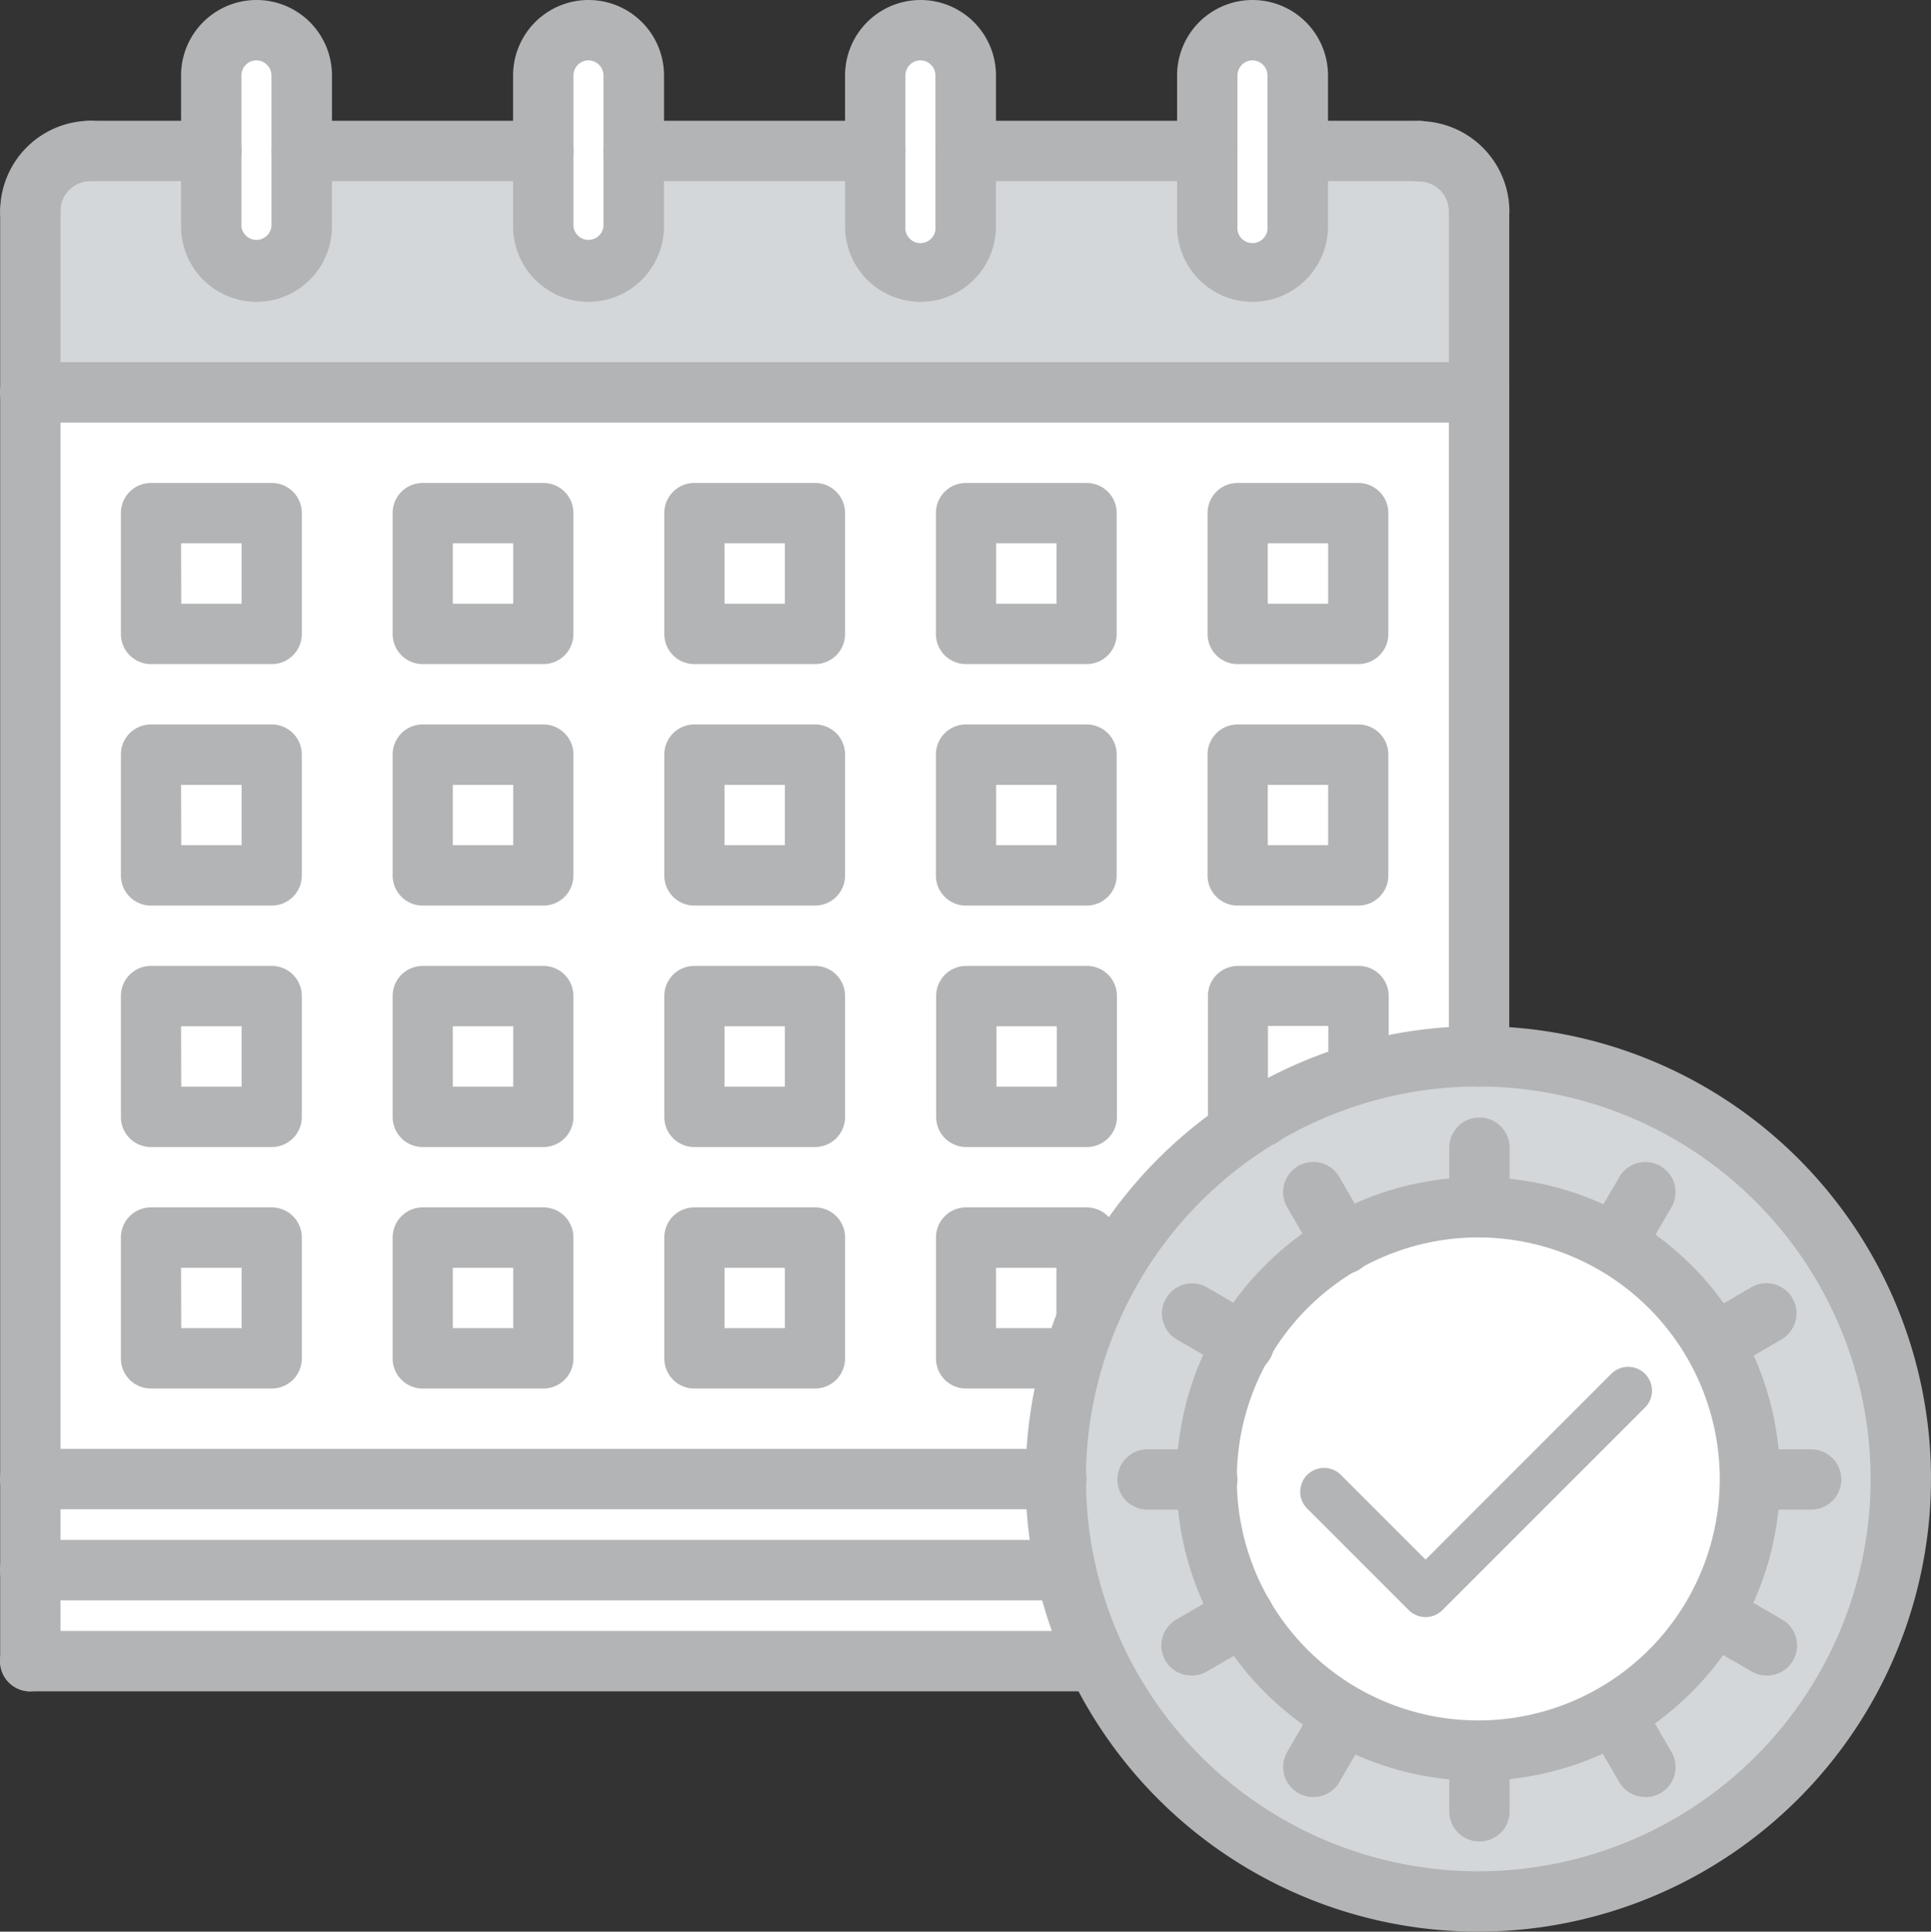 <svg xmlns="http://www.w3.org/2000/svg" width="45.038" height="45.048" viewBox="0 0 45.038 45.048">
  <rect x="0" y="0" width="45.038" height="45.048" fill="#333333" stroke="none"/>
  <g id="Group_8360" data-name="Group 8360" transform="translate(-5804.48 2680)">
    <g id="Group_6780" data-name="Group 6780" transform="translate(8451.48 -6643)">
      <g id="calendar_5_" data-name="calendar (5)" transform="translate(-2647 3963)">
        <path id="Path_5880" data-name="Path 5880" d="M321.161,323.145a6.348,6.348,0,0,1,5.484-3.168h.027a6.335,6.335,0,1,1-5.5,9.517h-.007a6.311,6.311,0,0,1-.859-3.175v-.007A6.278,6.278,0,0,1,321.161,323.145Zm0,0" transform="translate(-292.166 -291.821)" fill="#fff"/>
        <path id="Path_5881" data-name="Path 5881" d="M300.019,289.832a9.855,9.855,0,0,1-18.746,4.252,9.448,9.448,0,0,1-.733-2.127,9.587,9.587,0,0,1-.232-2.126,9.812,9.812,0,0,1,.408-2.816c.092-.3.191-.592.31-.88a9.894,9.894,0,0,1,4.048-4.752,9.753,9.753,0,0,1,2.3-1.007,9.873,9.873,0,0,1,2.788-.4h.014A9.854,9.854,0,0,1,300.019,289.832Zm-15.332,3.182h.007a6.332,6.332,0,1,0,5.5-9.517h-.028a6.342,6.342,0,0,0-6.335,6.335v.007A6.315,6.315,0,0,0,284.687,293.014Zm0,0" transform="translate(-255.685 -255.341)" fill="#d4d7da"/>
        <path id="Path_5882" data-name="Path 5882" d="M40.477,135.977h2.816v2.816H40.477Zm0,0" transform="translate(-36.957 -124.012)" fill="#fff"/>
        <path id="Path_5883" data-name="Path 5883" d="M40.477,199.977h2.816v2.816H40.477Zm0,0" transform="translate(-36.957 -182.381)" fill="#fff"/>
        <path id="Path_5884" data-name="Path 5884" d="M40.477,263.977h2.816v2.816H40.477Zm0,0" transform="translate(-36.957 -240.749)" fill="#fff"/>
        <path id="Path_5885" data-name="Path 5885" d="M40.477,327.977h2.816v2.816H40.477Zm0,0" transform="translate(-36.957 -299.117)" fill="#fff"/>
        <path id="Path_5886" data-name="Path 5886" d="M33.36,418.263H8.476v-2.126H32.628a9.453,9.453,0,0,0,.732,2.126Zm0,0" transform="translate(-7.772 -379.52)" fill="#fff"/>
        <path id="Path_5887" data-name="Path 5887" d="M32.628,394.1H8.476v-2.126H32.4a9.631,9.631,0,0,0,.232,2.126Zm0,0" transform="translate(-7.772 -357.486)" fill="#fff"/>
        <path id="Path_5888" data-name="Path 5888" d="M112.477,327.977h2.816v2.816h-2.816Zm0,0" transform="translate(-102.622 -299.117)" fill="#fff"/>
        <path id="Path_5889" data-name="Path 5889" d="M112.477,263.977h2.816v2.816h-2.816Zm0,0" transform="translate(-102.622 -240.749)" fill="#fff"/>
        <path id="Path_5890" data-name="Path 5890" d="M112.477,199.977h2.816v2.816h-2.816Zm0,0" transform="translate(-102.622 -182.381)" fill="#fff"/>
        <path id="Path_5891" data-name="Path 5891" d="M112.477,135.977h2.816v2.816h-2.816Zm0,0" transform="translate(-102.622 -124.012)" fill="#fff"/>
        <path id="Path_5892" data-name="Path 5892" d="M184.477,135.977h2.816v2.816h-2.816Zm0,0" transform="translate(-168.286 -124.012)" fill="#fff"/>
        <path id="Path_5893" data-name="Path 5893" d="M184.477,199.977h2.816v2.816h-2.816Zm0,0" transform="translate(-168.286 -182.381)" fill="#fff"/>
        <path id="Path_5894" data-name="Path 5894" d="M184.477,263.977h2.816v2.816h-2.816Zm0,0" transform="translate(-168.286 -240.749)" fill="#fff"/>
        <path id="Path_5895" data-name="Path 5895" d="M184.477,327.977h2.816v2.816h-2.816Zm0,0" transform="translate(-168.286 -299.117)" fill="#fff"/>
        <path id="Path_5896" data-name="Path 5896" d="M259.293,327.977v1.936a9.282,9.282,0,0,0-.31.88h-2.506v-2.816Zm0,0" transform="translate(-233.951 -299.117)" fill="#fff"/>
        <path id="Path_5897" data-name="Path 5897" d="M256.477,135.977h2.816v2.816h-2.816Zm0,0" transform="translate(-233.951 -124.012)" fill="#fff"/>
        <path id="Path_5898" data-name="Path 5898" d="M256.477,199.977h2.816v2.816h-2.816Zm0,0" transform="translate(-233.951 -182.381)" fill="#fff"/>
        <path id="Path_5899" data-name="Path 5899" d="M256.637,263.977h2.816v2.816h-2.816Zm0,0" transform="translate(-234.097 -240.749)" fill="#fff"/>
        <path id="Path_5900" data-name="Path 5900" d="M331.445,263.977v1.809a9.754,9.754,0,0,0-2.3,1.007h-.514v-2.816Zm0,0" transform="translate(-299.754 -240.749)" fill="#fff"/>
        <path id="Path_5901" data-name="Path 5901" d="M328.477,199.977h2.816v2.816h-2.816Zm0,0" transform="translate(-299.615 -182.381)" fill="#fff"/>
        <path id="Path_5902" data-name="Path 5902" d="M328.477,135.977h2.816v2.816h-2.816Zm0,0" transform="translate(-299.615 -124.012)" fill="#fff"/>
        <path id="Path_5903" data-name="Path 5903" d="M42.266,103.977v15.487h-.014a9.848,9.848,0,0,0-2.788.4v-1.809H36.648v2.816h.514a9.9,9.9,0,0,0-4.048,4.752v-1.936H30.3V126.5H32.8a9.812,9.812,0,0,0-.408,2.816H8.477V103.977ZM39.45,115.24v-2.816H36.635v2.816Zm0-5.632v-2.816H36.635v2.816Zm-6.321,11.263v-2.816H30.313v2.816Zm-.014-5.632v-2.816H30.3v2.816Zm0-5.632v-2.816H30.3v2.816ZM26.78,126.5v-2.816H23.964V126.5Zm0-5.632v-2.816H23.964v2.816Zm0-5.632v-2.816H23.964v2.816Zm0-5.632v-2.816H23.964v2.816ZM20.444,126.5v-2.816H17.628V126.5Zm0-5.632v-2.816H17.628v2.816Zm0-5.632v-2.816H17.628v2.816Zm0-5.632v-2.816H17.628v2.816ZM14.109,126.5v-2.816H11.293V126.5Zm0-5.632v-2.816H11.293v2.816Zm0-5.632v-2.816H11.293v2.816Zm0-5.632v-2.816H11.293v2.816Zm0,0" transform="translate(-7.773 -94.828)" fill="#fff"/>
        <path id="Path_5904" data-name="Path 5904" d="M322.589,10.792v1.76a1.056,1.056,0,0,1-2.112,0V9.033a1.056,1.056,0,0,1,2.112,0Zm0,0" transform="translate(-292.319 -7.275)" fill="#fff"/>
        <path id="Path_5905" data-name="Path 5905" d="M234.589,10.792v1.76a1.056,1.056,0,0,1-2.112,0V9.033a1.056,1.056,0,0,1,2.112,0Zm0,0" transform="translate(-212.063 -7.275)" fill="#fff"/>
        <path id="Path_5906" data-name="Path 5906" d="M58.588,10.792v1.76a1.056,1.056,0,0,1-2.112,0V9.033a1.056,1.056,0,0,1,2.112,0Zm0,0" transform="translate(-51.549 -7.275)" fill="#fff"/>
        <path id="Path_5907" data-name="Path 5907" d="M146.589,10.792v1.76a1.056,1.056,0,1,1-2.112,0V9.033a1.056,1.056,0,1,1,2.112,0Zm0,0" transform="translate(-131.806 -7.275)" fill="#fff"/>
        <path id="Path_5908" data-name="Path 5908" d="M42.266,41.384v4.224H8.477V41.384a1.408,1.408,0,0,1,1.408-1.408H12.7v1.76a1.056,1.056,0,0,0,2.112,0v-1.76h5.632v1.76a1.056,1.056,0,1,0,2.112,0v-1.76h5.632v1.76a1.056,1.056,0,1,0,2.112,0v-1.76h5.632v1.76a1.056,1.056,0,0,0,2.112,0v-1.76h2.816A1.408,1.408,0,0,1,42.266,41.384Zm0,0" transform="translate(-7.773 -36.459)" fill="#d4d7da"/>
        <g id="Group_6779" data-name="Group 6779" transform="translate(0)">
          <path id="Path_5909" data-name="Path 5909" d="M1.181,34.816a.7.7,0,0,1-.7-.7A2.114,2.114,0,0,1,2.588,32a.7.7,0,0,1,0,1.408.7.7,0,0,0-.7.7.7.7,0,0,1-.7.7Zm0,0" transform="translate(-0.477 -29.184)" fill="#b3b4b6"/>
          <path id="Path_5910" data-name="Path 5910" d="M370.589,34.816a.7.7,0,0,1-.7-.7.7.7,0,0,0-.7-.7.7.7,0,1,1,0-1.408,2.115,2.115,0,0,1,2.112,2.112A.7.7,0,0,1,370.589,34.816Zm0,0" transform="translate(-336.096 -29.184)" fill="#b3b4b6"/>
          <path id="Path_5911" data-name="Path 5911" d="M34.97,97.408H1.181a.7.7,0,0,1,0-1.408H34.97a.7.7,0,0,1,0,1.408Zm0,0" transform="translate(-0.477 -87.553)" fill="#b3b4b6"/>
          <path id="Path_5912" data-name="Path 5912" d="M385.181,69.117a.7.7,0,0,1-.7-.7V48.7a.7.7,0,0,1,1.408,0V68.413A.7.7,0,0,1,385.181,69.117Zm0,0" transform="translate(-350.688 -43.776)" fill="#b3b4b6"/>
          <path id="Path_5913" data-name="Path 5913" d="M1.181,83.22a.7.7,0,0,1-.7-.7V48.7a.7.7,0,1,1,1.408,0V82.517a.7.7,0,0,1-.7.7Zm0,0" transform="translate(-0.477 -43.776)" fill="#b3b4b6"/>
          <path id="Path_5914" data-name="Path 5914" d="M25.115,385.408H1.181a.7.7,0,0,1,0-1.408H25.115a.7.7,0,0,1,0,1.408Zm0,0" transform="translate(-0.477 -350.211)" fill="#b3b4b6"/>
          <path id="Path_5915" data-name="Path 5915" d="M25.328,409.545H1.18a.7.7,0,0,1,0-1.408H25.328a.7.7,0,1,1,0,1.408Zm0,0" transform="translate(-0.476 -372.224)" fill="#b3b4b6"/>
          <path id="Path_5916" data-name="Path 5916" d="M26.061,433.674H1.18a.7.7,0,0,1,0-1.408H26.061a.7.7,0,1,1,0,1.408Zm0,0" transform="translate(-0.476 -394.23)" fill="#b3b4b6"/>
          <path id="Path_5917" data-name="Path 5917" d="M50.236,7.039a1.761,1.761,0,0,1-1.76-1.76V1.76a1.76,1.76,0,0,1,3.52,0V5.28A1.761,1.761,0,0,1,50.236,7.039Zm0-5.632a.353.353,0,0,0-.352.352V5.28a.352.352,0,0,0,.7,0V1.76A.353.353,0,0,0,50.236,1.408Zm0,0" transform="translate(-44.253)" fill="#b3b4b6"/>
          <path id="Path_5918" data-name="Path 5918" d="M138.237,7.039a1.761,1.761,0,0,1-1.76-1.76V1.76a1.76,1.76,0,1,1,3.52,0V5.28A1.761,1.761,0,0,1,138.237,7.039Zm0-5.632a.353.353,0,0,0-.352.352V5.28a.352.352,0,0,0,.7,0V1.76A.353.353,0,0,0,138.237,1.408Zm0,0" transform="translate(-124.51)" fill="#b3b4b6"/>
          <path id="Path_5919" data-name="Path 5919" d="M226.237,7.039a1.761,1.761,0,0,1-1.76-1.76V1.76a1.76,1.76,0,1,1,3.52,0V5.28A1.761,1.761,0,0,1,226.237,7.039Zm0-5.632a.353.353,0,0,0-.352.352V5.28a.352.352,0,1,0,.7,0V1.76A.353.353,0,0,0,226.237,1.408Zm0,0" transform="translate(-204.767)" fill="#b3b4b6"/>
          <path id="Path_5920" data-name="Path 5920" d="M314.237,7.039a1.761,1.761,0,0,1-1.76-1.76V1.76a1.76,1.76,0,0,1,3.52,0V5.28A1.761,1.761,0,0,1,314.237,7.039Zm0-5.632a.353.353,0,0,0-.352.352V5.28a.352.352,0,1,0,.7,0V1.76A.353.353,0,0,0,314.237,1.408Zm0,0" transform="translate(-285.023)" fill="#b3b4b6"/>
          <path id="Path_5921" data-name="Path 5921" d="M20,33.408H17.181a.7.7,0,0,1,0-1.408H20a.7.7,0,0,1,0,1.408Zm0,0" transform="translate(-15.069 -29.184)" fill="#b3b4b6"/>
          <path id="Path_5922" data-name="Path 5922" d="M78.812,33.408H73.181a.7.7,0,0,1,0-1.408h5.632a.7.7,0,0,1,0,1.408Zm0,0" transform="translate(-66.141 -29.184)" fill="#b3b4b6"/>
          <path id="Path_5923" data-name="Path 5923" d="M166.812,33.408h-5.632a.7.7,0,1,1,0-1.408h5.632a.7.7,0,0,1,0,1.408Zm0,0" transform="translate(-146.398 -29.184)" fill="#b3b4b6"/>
          <path id="Path_5924" data-name="Path 5924" d="M254.812,33.408h-5.632a.7.7,0,1,1,0-1.408h5.632a.7.7,0,0,1,0,1.408Zm0,0" transform="translate(-226.655 -29.184)" fill="#b3b4b6"/>
          <path id="Path_5925" data-name="Path 5925" d="M340,33.408h-2.816a.7.7,0,1,1,0-1.408H340a.7.7,0,1,1,0,1.408Zm0,0" transform="translate(-306.911 -29.184)" fill="#b3b4b6"/>
          <path id="Path_5926" data-name="Path 5926" d="M36,132.224H33.181a.7.7,0,0,1-.7-.7V128.7a.7.7,0,0,1,.7-.7H36a.7.7,0,0,1,.7.7v2.816A.7.7,0,0,1,36,132.224Zm-2.112-1.408h1.408v-1.408H33.884Zm0,0" transform="translate(-29.661 -116.737)" fill="#b3b4b6"/>
          <path id="Path_5927" data-name="Path 5927" d="M108,132.224h-2.816a.7.7,0,0,1-.7-.7V128.7a.7.7,0,0,1,.7-.7H108a.7.7,0,0,1,.7.7v2.816A.7.7,0,0,1,108,132.224Zm-2.112-1.408h1.408v-1.408h-1.408Zm0,0" transform="translate(-95.326 -116.737)" fill="#b3b4b6"/>
          <path id="Path_5928" data-name="Path 5928" d="M180,132.224h-2.816a.7.7,0,0,1-.7-.7V128.7a.7.7,0,0,1,.7-.7H180a.7.7,0,0,1,.7.7v2.816A.7.7,0,0,1,180,132.224Zm-2.112-1.408h1.408v-1.408h-1.408Zm0,0" transform="translate(-160.99 -116.737)" fill="#b3b4b6"/>
          <path id="Path_5929" data-name="Path 5929" d="M252,132.224h-2.816a.7.7,0,0,1-.7-.7V128.7a.7.7,0,0,1,.7-.7H252a.7.7,0,0,1,.7.7v2.816A.7.7,0,0,1,252,132.224Zm-2.112-1.408h1.408v-1.408h-1.408Zm0,0" transform="translate(-226.655 -116.737)" fill="#b3b4b6"/>
          <path id="Path_5930" data-name="Path 5930" d="M36,196.224H33.181a.7.7,0,0,1-.7-.7V192.7a.7.7,0,0,1,.7-.7H36a.7.7,0,0,1,.7.7v2.816A.7.7,0,0,1,36,196.224Zm-2.112-1.408h1.408v-1.408H33.884Zm0,0" transform="translate(-29.661 -175.105)" fill="#b3b4b6"/>
          <path id="Path_5931" data-name="Path 5931" d="M108,196.224h-2.816a.7.7,0,0,1-.7-.7V192.7a.7.7,0,0,1,.7-.7H108a.7.7,0,0,1,.7.7v2.816A.7.7,0,0,1,108,196.224Zm-2.112-1.408h1.408v-1.408h-1.408Zm0,0" transform="translate(-95.326 -175.105)" fill="#b3b4b6"/>
          <path id="Path_5932" data-name="Path 5932" d="M180,196.224h-2.816a.7.7,0,0,1-.7-.7V192.7a.7.7,0,0,1,.7-.7H180a.7.7,0,0,1,.7.7v2.816A.7.7,0,0,1,180,196.224Zm-2.112-1.408h1.408v-1.408h-1.408Zm0,0" transform="translate(-160.99 -175.105)" fill="#b3b4b6"/>
          <path id="Path_5933" data-name="Path 5933" d="M36,260.224H33.181a.7.7,0,0,1-.7-.7V256.7a.7.7,0,0,1,.7-.7H36a.7.7,0,0,1,.7.7v2.816A.7.7,0,0,1,36,260.224Zm-2.112-1.408h1.408v-1.408H33.884Zm0,0" transform="translate(-29.661 -233.474)" fill="#b3b4b6"/>
          <path id="Path_5934" data-name="Path 5934" d="M108,260.224h-2.816a.7.7,0,0,1-.7-.7V256.7a.7.7,0,0,1,.7-.7H108a.7.7,0,0,1,.7.7v2.816A.7.7,0,0,1,108,260.224Zm-2.112-1.408h1.408v-1.408h-1.408Zm0,0" transform="translate(-95.326 -233.474)" fill="#b3b4b6"/>
          <path id="Path_5935" data-name="Path 5935" d="M180,260.224h-2.816a.7.7,0,0,1-.7-.7V256.7a.7.7,0,0,1,.7-.7H180a.7.7,0,0,1,.7.7v2.816A.7.7,0,0,1,180,260.224Zm-2.112-1.408h1.408v-1.408h-1.408Zm0,0" transform="translate(-160.99 -233.474)" fill="#b3b4b6"/>
          <path id="Path_5936" data-name="Path 5936" d="M252.118,260.224H249.3a.7.7,0,0,1-.7-.7V256.7a.7.7,0,0,1,.7-.7h2.816a.7.7,0,0,1,.7.7v2.816A.7.7,0,0,1,252.118,260.224Zm-2.112-1.408h1.408v-1.408h-1.408Zm0,0" transform="translate(-226.765 -233.474)" fill="#b3b4b6"/>
          <path id="Path_5937" data-name="Path 5937" d="M321.829,260.224h-.519a.7.7,0,0,1-.7-.7V256.7a.7.7,0,0,1,.7-.7h2.816a.7.7,0,0,1,.7.7v1.8a.7.7,0,1,1-1.408,0v-1.1h-1.408v1.432a.7.7,0,0,1-.185,1.384Zm0,0" transform="translate(-292.437 -233.474)" fill="#b3b4b6"/>
          <path id="Path_5938" data-name="Path 5938" d="M36,324.224H33.181a.7.7,0,0,1-.7-.7V320.7a.7.7,0,0,1,.7-.7H36a.7.7,0,0,1,.7.7v2.816A.7.7,0,0,1,36,324.224Zm-2.112-1.408h1.408v-1.408H33.884Zm0,0" transform="translate(-29.661 -291.842)" fill="#b3b4b6"/>
          <path id="Path_5939" data-name="Path 5939" d="M108,324.224h-2.816a.7.7,0,0,1-.7-.7V320.7a.7.7,0,0,1,.7-.7H108a.7.7,0,0,1,.7.7v2.816A.7.7,0,0,1,108,324.224Zm-2.112-1.408h1.408v-1.408h-1.408Zm0,0" transform="translate(-95.326 -291.842)" fill="#b3b4b6"/>
          <path id="Path_5940" data-name="Path 5940" d="M180,324.224h-2.816a.7.7,0,0,1-.7-.7V320.7a.7.7,0,0,1,.7-.7H180a.7.7,0,0,1,.7.7v2.816A.7.7,0,0,1,180,324.224Zm-2.112-1.408h1.408v-1.408h-1.408Zm0,0" transform="translate(-160.99 -291.842)" fill="#b3b4b6"/>
          <path id="Path_5941" data-name="Path 5941" d="M251.685,324.224h-2.5a.7.7,0,0,1-.7-.7V320.7a.7.7,0,0,1,.7-.7H252a.7.7,0,0,1,.7.7v1.93a.706.706,0,0,0-.311.885A.7.7,0,0,1,251.685,324.224Zm-1.8-1.408h1.431a.733.733,0,0,1-.023-.182v-1.226h-1.408Zm0,0" transform="translate(-226.654 -291.842)" fill="#b3b4b6"/>
          <path id="Path_5942" data-name="Path 5942" d="M252,196.224h-2.816a.7.7,0,0,1-.7-.7V192.7a.7.7,0,0,1,.7-.7H252a.7.7,0,0,1,.7.7v2.816A.7.7,0,0,1,252,196.224Zm-2.112-1.408h1.408v-1.408h-1.408Zm0,0" transform="translate(-226.655 -175.105)" fill="#b3b4b6"/>
          <path id="Path_5943" data-name="Path 5943" d="M324,196.224h-2.816a.7.7,0,0,1-.7-.7V192.7a.7.7,0,0,1,.7-.7H324a.7.7,0,0,1,.7.7v2.816A.7.7,0,0,1,324,196.224Zm-2.112-1.408h1.408v-1.408h-1.408Zm0,0" transform="translate(-292.319 -175.105)" fill="#b3b4b6"/>
          <path id="Path_5944" data-name="Path 5944" d="M324,132.224h-2.816a.7.7,0,0,1-.7-.7V128.7a.7.7,0,0,1,.7-.7H324a.7.7,0,0,1,.7.7v2.816A.7.7,0,0,1,324,132.224Zm-2.112-1.408h1.408v-1.408h-1.408Zm0,0" transform="translate(-292.319 -116.737)" fill="#b3b4b6"/>
          <path id="Path_5945" data-name="Path 5945" d="M319.355,326.032a7.039,7.039,0,1,1,7.039-7.039A7.047,7.047,0,0,1,319.355,326.032Zm0-12.671a5.632,5.632,0,1,0,5.632,5.632A5.638,5.638,0,0,0,319.355,313.361Zm0,0" transform="translate(-284.876 -284.503)" fill="#b3b4b6"/>
          <path id="Path_5948" data-name="Path 5948" d="M282.875,293.071a10.559,10.559,0,1,1,10.559-10.559A10.571,10.571,0,0,1,282.875,293.071Zm0-19.71a9.151,9.151,0,1,0,9.151,9.151A9.162,9.162,0,0,0,282.875,273.361Zm0,0" transform="translate(-248.396 -248.023)" fill="#b3b4b6"/>
          <path id="Path_5949" data-name="Path 5949" d="M385.3,298.936a.7.7,0,0,1-.7-.7v-1.392a.7.7,0,1,1,1.408,0v1.392A.7.7,0,0,1,385.3,298.936Zm0,0" transform="translate(-350.798 -270.079)" fill="#b3b4b6"/>
          <path id="Path_5950" data-name="Path 5950" d="M385.3,459.015a.7.7,0,0,1-.7-.7v-1.392a.7.7,0,0,1,1.408,0v1.392A.7.7,0,0,1,385.3,459.015Zm0,0" transform="translate(-350.798 -416.071)" fill="#b3b4b6"/>
          <path id="Path_5951" data-name="Path 5951" d="M342.02,310.534a.7.7,0,0,1-.61-.352l-.7-1.205a.7.7,0,1,1,1.219-.7l.7,1.205a.7.7,0,0,1-.609,1.056Zm0,0" transform="translate(-310.69 -280.826)" fill="#b3b4b6"/>
          <path id="Path_5952" data-name="Path 5952" d="M422.059,449.165a.7.7,0,0,1-.61-.352l-.7-1.206a.7.7,0,0,1,1.22-.7l.7,1.206a.7.7,0,0,1-.609,1.056Zm0,0" transform="translate(-383.686 -407.258)" fill="#b3b4b6"/>
          <path id="Path_5953" data-name="Path 5953" d="M310.331,342.227a.7.7,0,0,1-.351-.094l-1.2-.695a.7.7,0,1,1,.7-1.219l1.2.7a.7.7,0,0,1-.353,1.313Zm0,0" transform="translate(-281.326 -310.196)" fill="#b3b4b6"/>
          <path id="Path_5954" data-name="Path 5954" d="M448.955,422.261a.7.7,0,0,1-.351-.094l-1.206-.7a.7.7,0,0,1,.7-1.219l1.206.7a.7.7,0,0,1-.353,1.313Zm0,0" transform="translate(-407.751 -383.186)" fill="#b3b4b6"/>
          <path id="Path_5955" data-name="Path 5955" d="M297.349,385.506a.7.7,0,0,1,0-1.408h1.392a.7.7,0,0,1,0,1.408Zm0,0" transform="translate(-270.584 -350.299)" fill="#b3b4b6"/>
          <path id="Path_5956" data-name="Path 5956" d="M458.818,385.506h-1.392a.7.7,0,0,1,0-1.408h1.392a.7.7,0,0,1,0,1.408Zm0,0" transform="translate(-416.576 -350.299)" fill="#b3b4b6"/>
          <path id="Path_5957" data-name="Path 5957" d="M309.134,422.269a.7.7,0,0,1-.353-1.313l1.206-.7a.7.7,0,0,1,.7,1.219l-1.206.7A.7.7,0,0,1,309.134,422.269Zm0,0" transform="translate(-281.332 -383.194)" fill="#b3b4b6"/>
          <path id="Path_5958" data-name="Path 5958" d="M447.773,342.243a.7.7,0,0,1-.353-1.313l1.2-.7a.7.7,0,0,1,.7,1.219l-1.2.7A.7.7,0,0,1,447.773,342.243Zm0,0" transform="translate(-407.771 -310.211)" fill="#b3b4b6"/>
          <path id="Path_5959" data-name="Path 5959" d="M341.326,449.165a.7.7,0,0,1-.609-1.056l.7-1.206a.7.7,0,0,1,1.219.7l-.7,1.206A.7.7,0,0,1,341.326,449.165Zm0,0" transform="translate(-310.692 -407.257)" fill="#b3b4b6"/>
          <path id="Path_5960" data-name="Path 5960" d="M421.357,310.551a.7.7,0,0,1-.351-.095.7.7,0,0,1-.258-.961l.7-1.2a.7.7,0,1,1,1.219.7l-.7,1.2A.7.7,0,0,1,421.357,310.551Zm0,0" transform="translate(-383.681 -280.843)" fill="#b3b4b6"/>
        </g>
      </g>
    </g>
    <g id="Group_8355" data-name="Group 8355" transform="translate(5762 -3104)">
      <g id="Calendar" transform="translate(72.818 455.886)">
        <g id="Group_6065" data-name="Group 6065" transform="translate(0 0)">
          <path id="Path_5296" data-name="Path 5296" d="M48.991,44.678,44.67,49l-1.964-1.964a.556.556,0,1,0-.786.786l2.357,2.357a.556.556,0,0,0,.786,0l4.714-4.714a.556.556,0,1,0-.786-.786Z" transform="translate(-41.758 -44.515)" fill="#b3b4b6"/>
        </g>
      </g>
    </g>
  </g>
</svg>
